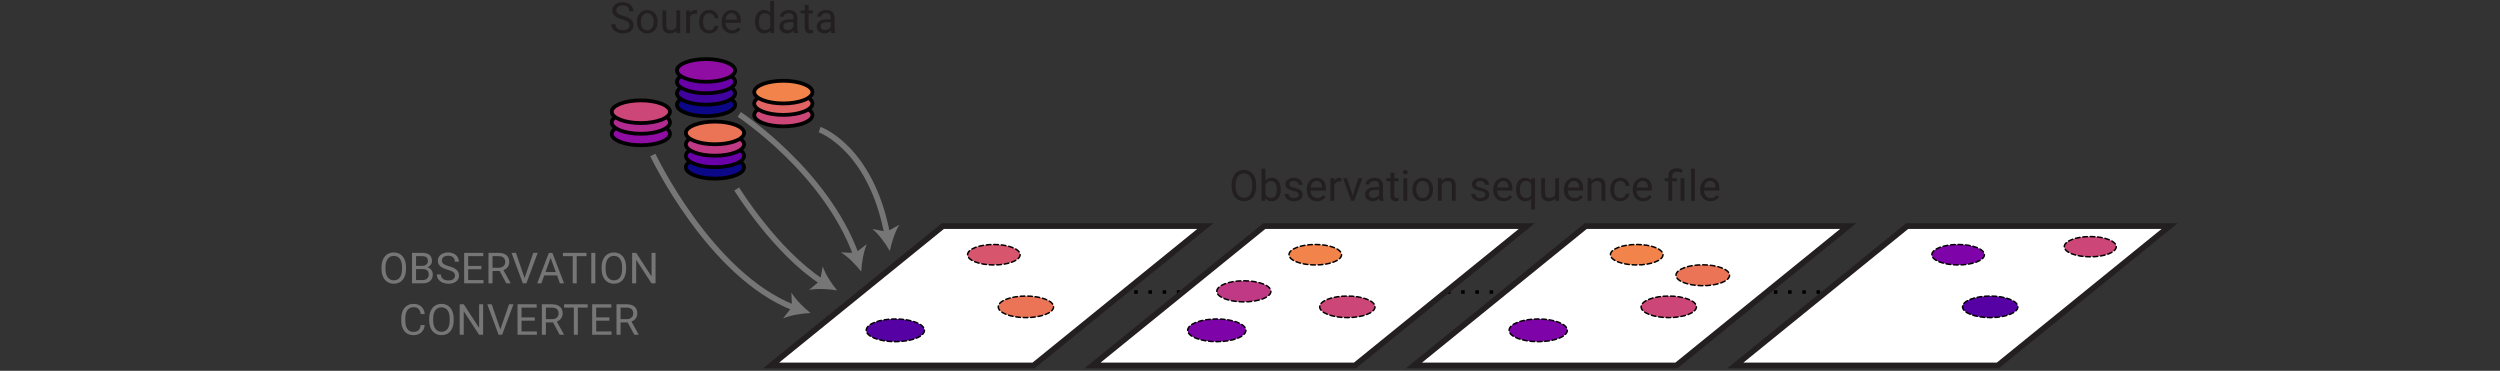 <?xml version="1.0" encoding="utf-8"?>
<!-- Generator: Adobe Illustrator 15.1.0, SVG Export Plug-In . SVG Version: 6.00 Build 0)  -->
<!DOCTYPE svg PUBLIC "-//W3C//DTD SVG 1.1//EN" "http://www.w3.org/Graphics/SVG/1.1/DTD/svg11.dtd">
<svg version="1.1" id="Layer_3" xmlns="http://www.w3.org/2000/svg" xmlns:xlink="http://www.w3.org/1999/xlink" x="0px" y="0px"
	 width="1400px" height="207.632px" viewBox="0 140.535 1400 207.632" enable-background="new 0 140.535 1400 207.632"
	 xml:space="preserve">
<rect x="0" y="140.535" width="1400" height="207.632" fill="#333333" stroke="none"/>
<g>
	<g>
		
			<line fill="none" stroke="#000000" stroke-width="2" stroke-miterlimit="10" x1="556.555" y1="304.075" x2="557.555" y2="304.075"/>
		
			<line fill="none" stroke="#000000" stroke-width="2" stroke-miterlimit="10" stroke-dasharray="1.99,5.97" x1="563.525" y1="304.075" x2="1054.087" y2="304.075"/>
		
			<line fill="none" stroke="#000000" stroke-width="2" stroke-miterlimit="10" x1="1057.072" y1="304.075" x2="1058.072" y2="304.075"/>
	</g>
</g>
<ellipse fill="#900DA4" stroke="#000000" stroke-width="2.117" stroke-miterlimit="10" cx="358.885" cy="215.512" rx="16.298" ry="6.35"/>
<ellipse fill="#B12A90" stroke="#000000" stroke-width="2.117" stroke-miterlimit="10" cx="358.885" cy="209.098" rx="16.298" ry="6.35"/>
<ellipse fill="#0C0787" stroke="#000000" stroke-width="2.117" stroke-miterlimit="10" cx="395.387" cy="199.213" rx="16.298" ry="6.35"/>
<ellipse fill="#41039D" stroke="#000000" stroke-width="2.117" stroke-miterlimit="10" cx="395.387" cy="192.799" rx="16.298" ry="6.35"/>
<ellipse fill="#6A00A8" stroke="#000000" stroke-width="2.117" stroke-miterlimit="10" cx="395.387" cy="186.385" rx="16.298" ry="6.35"/>
<ellipse fill="#900DA4" stroke="#000000" stroke-width="2.117" stroke-miterlimit="10" cx="395.387" cy="179.971" rx="16.298" ry="6.35"/>
<ellipse fill="#CC4778" stroke="#000000" stroke-width="2.117" stroke-miterlimit="10" cx="438.667" cy="204.943" rx="16.298" ry="6.35"/>
<ellipse fill="#E16462" stroke="#000000" stroke-width="2.117" stroke-miterlimit="10" cx="438.667" cy="198.529" rx="16.298" ry="6.35"/>
<ellipse fill="#F2844B" stroke="#000000" stroke-width="2.117" stroke-miterlimit="10" cx="438.667" cy="192.115" rx="16.298" ry="6.35"/>
<polygon fill="#FFFFFF" stroke="#231F20" stroke-width="3.207" stroke-miterlimit="10" points="578.79,345.182 431.802,345.182 
	528.013,267.143 675,267.143 "/>
<g>
	<ellipse fill="#5601A4" cx="501.394" cy="325.512" rx="16.298" ry="6.35"/>
	
		<ellipse fill="none" stroke="#000000" stroke-width="0.847" stroke-linecap="round" stroke-miterlimit="10" stroke-dasharray="2.486,1.657" cx="501.394" cy="325.512" rx="16.298" ry="6.35"/>
</g>
<g>
	<ellipse fill="#EB7456" cx="574.514" cy="312.361" rx="15.483" ry="6.033"/>
	
		<ellipse fill="none" stroke="#000000" stroke-width="0.847" stroke-linecap="round" stroke-miterlimit="10" stroke-dasharray="2.501,1.667" cx="574.514" cy="312.361" rx="15.483" ry="6.033"/>
</g>
<g>
	<ellipse fill="#D7556D" cx="556.555" cy="283.178" rx="14.709" ry="5.731"/>
	
		<ellipse fill="none" stroke="#000000" stroke-width="0.847" stroke-linecap="round" stroke-miterlimit="10" stroke-dasharray="2.524,1.683" cx="556.555" cy="283.178" rx="14.709" ry="5.731"/>
</g>
<g>
	<rect x="634.404" y="235" fill="none" width="383.246" height="63.293"/>
	<path fill="#231F20" d="M703.438,245.02c0,1.281-0.162,2.428-0.486,3.439s-0.783,1.873-1.377,2.584s-1.312,1.254-2.156,1.629
		s-1.785,0.562-2.824,0.562c-1.008,0-1.934-0.188-2.777-0.562s-1.57-0.918-2.18-1.629s-1.082-1.572-1.418-2.584
		s-0.504-2.158-0.504-3.439v-1.078c0-1.273,0.168-2.42,0.504-3.439s0.805-1.885,1.406-2.596s1.324-1.256,2.168-1.635
		s1.77-0.568,2.777-0.568c1.039,0,1.982,0.189,2.83,0.568s1.57,0.924,2.168,1.635s1.059,1.576,1.383,2.596s0.486,2.166,0.486,3.439
		V245.02z M701.199,243.918c0-1.016-0.104-1.914-0.311-2.695s-0.51-1.438-0.908-1.969s-0.885-0.934-1.459-1.207
		s-1.225-0.41-1.951-0.41c-0.695,0-1.328,0.137-1.898,0.41s-1.057,0.676-1.459,1.207s-0.713,1.188-0.932,1.969
		s-0.328,1.68-0.328,2.695v1.102c0,1.023,0.111,1.926,0.334,2.707s0.537,1.439,0.943,1.975s0.895,0.939,1.465,1.213
		s1.203,0.41,1.898,0.41c0.734,0,1.387-0.137,1.957-0.41s1.053-0.678,1.447-1.213s0.693-1.193,0.896-1.975s0.305-1.684,0.305-2.707
		V243.918z"/>
	<path fill="#231F20" d="M717.207,246.801c0,0.93-0.109,1.787-0.328,2.572s-0.539,1.465-0.961,2.039s-0.938,1.021-1.547,1.342
		s-1.305,0.48-2.086,0.48c-0.836,0-1.559-0.146-2.168-0.439s-1.125-0.713-1.547-1.26L708.465,253h-1.992v-18h2.168v6.715
		c0.422-0.523,0.93-0.926,1.523-1.207s1.293-0.422,2.098-0.422c0.797,0,1.502,0.156,2.115,0.469s1.129,0.752,1.547,1.318
		s0.736,1.246,0.955,2.039s0.328,1.674,0.328,2.643V246.801z M715.039,246.555c0-0.633-0.059-1.229-0.176-1.787
		s-0.307-1.049-0.568-1.471s-0.604-0.756-1.025-1.002s-0.938-0.369-1.547-0.369c-0.398,0-0.758,0.051-1.078,0.152
		s-0.607,0.242-0.861,0.422s-0.475,0.391-0.662,0.633s-0.348,0.504-0.48,0.785v5.484c0.141,0.281,0.307,0.543,0.498,0.785
		s0.414,0.453,0.668,0.633s0.541,0.32,0.861,0.422s0.68,0.152,1.078,0.152c0.586,0,1.086-0.121,1.5-0.363s0.754-0.57,1.02-0.984
		s0.461-0.9,0.586-1.459s0.188-1.154,0.188-1.787V246.555z"/>
	<path fill="#231F20" d="M727.32,249.637c0-0.234-0.035-0.455-0.105-0.662s-0.209-0.402-0.416-0.586s-0.502-0.354-0.885-0.51
		s-0.887-0.301-1.512-0.434c-0.703-0.148-1.336-0.324-1.898-0.527s-1.041-0.447-1.436-0.732s-0.697-0.623-0.908-1.014
		s-0.316-0.848-0.316-1.371c0-0.5,0.111-0.975,0.334-1.424s0.537-0.844,0.943-1.184s0.898-0.609,1.477-0.809
		s1.223-0.299,1.934-0.299c0.758,0,1.436,0.104,2.033,0.311s1.105,0.49,1.523,0.85s0.736,0.779,0.955,1.26s0.328,0.994,0.328,1.541
		h-2.18c0-0.258-0.059-0.518-0.176-0.779s-0.289-0.496-0.516-0.703s-0.504-0.375-0.832-0.504s-0.707-0.193-1.137-0.193
		c-0.453,0-0.838,0.053-1.154,0.158s-0.576,0.246-0.779,0.422s-0.352,0.375-0.445,0.598s-0.141,0.451-0.141,0.686
		s0.039,0.445,0.117,0.633s0.227,0.357,0.445,0.51s0.518,0.293,0.896,0.422s0.869,0.26,1.471,0.393
		c0.773,0.18,1.445,0.383,2.016,0.609s1.043,0.49,1.418,0.791s0.654,0.646,0.838,1.037s0.275,0.844,0.275,1.359
		c0,0.555-0.115,1.062-0.346,1.523s-0.561,0.855-0.99,1.184s-0.945,0.584-1.547,0.768s-1.27,0.275-2.004,0.275
		c-0.844,0-1.588-0.117-2.232-0.352s-1.186-0.545-1.623-0.932s-0.77-0.828-0.996-1.324s-0.34-1.006-0.34-1.529h2.168
		c0.023,0.445,0.131,0.818,0.322,1.119s0.432,0.545,0.721,0.732s0.605,0.32,0.949,0.398s0.688,0.117,1.031,0.117
		c0.445,0,0.836-0.047,1.172-0.141s0.619-0.223,0.85-0.387s0.404-0.357,0.521-0.58S727.32,249.895,727.32,249.637z"/>
	<path fill="#231F20" d="M737.574,253.234c-0.883,0-1.682-0.152-2.396-0.457s-1.326-0.729-1.834-1.271s-0.898-1.189-1.172-1.939
		s-0.41-1.57-0.41-2.461v-0.492c0-1.031,0.154-1.953,0.463-2.766s0.721-1.496,1.236-2.051s1.105-0.979,1.77-1.271
		s1.355-0.439,2.074-0.439c0.906,0,1.688,0.158,2.344,0.475s1.197,0.752,1.623,1.307s0.74,1.211,0.943,1.969
		s0.305,1.582,0.305,2.473v0.973h-8.59c0.016,0.586,0.111,1.133,0.287,1.641s0.426,0.949,0.75,1.324s0.715,0.672,1.172,0.891
		s0.975,0.328,1.553,0.328c0.766,0,1.414-0.156,1.945-0.469s0.996-0.727,1.395-1.242l1.324,1.031
		c-0.203,0.312-0.449,0.615-0.738,0.908s-0.627,0.555-1.014,0.785s-0.83,0.414-1.33,0.551S738.207,253.234,737.574,253.234z
		 M737.305,241.867c-0.438,0-0.84,0.08-1.207,0.24s-0.695,0.393-0.984,0.697s-0.529,0.684-0.721,1.137s-0.322,0.973-0.393,1.559
		h6.352v-0.164c-0.023-0.422-0.092-0.84-0.205-1.254s-0.289-0.785-0.527-1.113s-0.545-0.594-0.92-0.797
		S737.859,241.867,737.305,241.867z"/>
	<path fill="#231F20" d="M751.156,242.266c-0.188-0.031-0.361-0.053-0.521-0.064s-0.342-0.018-0.545-0.018
		c-0.75,0-1.361,0.164-1.834,0.492s-0.826,0.77-1.061,1.324v9h-2.168v-12.68h2.109l0.035,1.465c0.328-0.523,0.738-0.938,1.23-1.242
		s1.09-0.457,1.793-0.457c0.156,0,0.336,0.018,0.539,0.053s0.344,0.072,0.422,0.111V242.266z"/>
	<path fill="#231F20" d="M757.543,250.059l3.141-9.738h2.215L758.352,253h-1.652l-4.594-12.68h2.215L757.543,250.059z"/>
	<path fill="#231F20" d="M772.637,253c-0.078-0.156-0.141-0.354-0.188-0.592s-0.086-0.486-0.117-0.744
		c-0.203,0.211-0.432,0.412-0.686,0.604s-0.531,0.359-0.832,0.504s-0.627,0.258-0.979,0.34s-0.723,0.123-1.113,0.123
		c-0.648,0-1.236-0.098-1.764-0.293s-0.977-0.461-1.348-0.797s-0.658-0.732-0.861-1.189s-0.305-0.947-0.305-1.471
		c0-0.68,0.133-1.279,0.398-1.799s0.646-0.955,1.143-1.307s1.096-0.617,1.799-0.797s1.488-0.27,2.355-0.27h2.156v-0.996
		c0-0.758-0.227-1.361-0.68-1.811s-1.121-0.674-2.004-0.674c-0.406,0-0.777,0.055-1.113,0.164s-0.623,0.256-0.861,0.439
		s-0.424,0.396-0.557,0.639s-0.199,0.496-0.199,0.762h-2.18c0-0.453,0.119-0.902,0.357-1.348s0.576-0.846,1.014-1.201
		s0.967-0.645,1.588-0.867s1.314-0.334,2.08-0.334c0.688,0,1.322,0.088,1.904,0.264s1.08,0.441,1.494,0.797s0.738,0.799,0.973,1.33
		s0.352,1.152,0.352,1.863v5.895c0,0.43,0.037,0.881,0.111,1.354s0.186,0.881,0.334,1.225V253H772.637z M769.039,251.348
		c0.391,0,0.758-0.055,1.102-0.164s0.656-0.252,0.938-0.428s0.525-0.377,0.732-0.604s0.369-0.461,0.486-0.703v-2.602h-1.805
		c-1.242,0-2.199,0.193-2.871,0.58s-1.008,0.971-1.008,1.752c0,0.305,0.051,0.59,0.152,0.855s0.256,0.494,0.463,0.686
		s0.461,0.344,0.762,0.457S768.641,251.348,769.039,251.348z"/>
	<path fill="#231F20" d="M780.805,237.25v3.07h2.367v1.676h-2.367v7.863c0,0.328,0.039,0.592,0.117,0.791s0.182,0.354,0.311,0.463
		s0.277,0.182,0.445,0.217s0.342,0.053,0.521,0.053s0.369-0.018,0.568-0.053s0.354-0.064,0.463-0.088V253
		c-0.172,0.047-0.395,0.098-0.668,0.152s-0.605,0.082-0.996,0.082c-0.398,0-0.775-0.057-1.131-0.17s-0.666-0.303-0.932-0.568
		s-0.477-0.615-0.633-1.049s-0.234-0.967-0.234-1.6v-7.852h-2.309v-1.676h2.309v-3.07H780.805z"/>
	<path fill="#231F20" d="M785.715,236.957c0-0.352,0.107-0.648,0.322-0.891s0.533-0.363,0.955-0.363s0.742,0.121,0.961,0.363
		s0.328,0.539,0.328,0.891s-0.109,0.645-0.328,0.879s-0.539,0.352-0.961,0.352s-0.74-0.117-0.955-0.352
		S785.715,237.309,785.715,236.957z M788.059,253h-2.168v-12.68h2.168V253z"/>
	<path fill="#231F20" d="M790.953,246.543c0-0.922,0.135-1.775,0.404-2.561s0.652-1.467,1.148-2.045s1.1-1.031,1.811-1.359
		s1.508-0.492,2.391-0.492c0.898,0,1.705,0.164,2.42,0.492s1.322,0.781,1.822,1.359s0.883,1.26,1.148,2.045s0.398,1.639,0.398,2.561
		v0.258c0,0.922-0.133,1.775-0.398,2.561s-0.648,1.465-1.148,2.039s-1.105,1.023-1.816,1.348s-1.512,0.486-2.402,0.486
		s-1.691-0.162-2.402-0.486s-1.316-0.773-1.816-1.348s-0.885-1.254-1.154-2.039s-0.404-1.639-0.404-2.561V246.543z M793.133,246.801
		c0,0.633,0.074,1.23,0.223,1.793s0.373,1.057,0.674,1.482s0.676,0.764,1.125,1.014s0.975,0.375,1.576,0.375
		c0.594,0,1.117-0.125,1.57-0.375s0.828-0.588,1.125-1.014s0.521-0.92,0.674-1.482s0.229-1.16,0.229-1.793v-0.258
		c0-0.625-0.076-1.221-0.229-1.787s-0.379-1.062-0.68-1.488s-0.678-0.766-1.131-1.02s-0.98-0.381-1.582-0.381
		c-0.594,0-1.113,0.127-1.559,0.381s-0.818,0.594-1.119,1.02s-0.525,0.922-0.674,1.488s-0.223,1.162-0.223,1.787V246.801z"/>
	<path fill="#231F20" d="M807.266,240.32l0.07,1.594c0.453-0.57,1-1.018,1.641-1.342s1.359-0.486,2.156-0.486
		c0.617,0,1.176,0.084,1.676,0.252s0.926,0.438,1.277,0.809s0.623,0.848,0.814,1.43s0.287,1.287,0.287,2.115V253h-2.168v-8.332
		c0-0.492-0.055-0.912-0.164-1.26s-0.271-0.631-0.486-0.85s-0.48-0.379-0.797-0.48s-0.682-0.152-1.096-0.152
		c-0.703,0-1.32,0.188-1.852,0.562s-0.945,0.867-1.242,1.477V253h-2.168v-12.68H807.266z"/>
	<path fill="#231F20" d="M831.781,249.637c0-0.234-0.035-0.455-0.105-0.662s-0.209-0.402-0.416-0.586s-0.502-0.354-0.885-0.51
		s-0.887-0.301-1.512-0.434c-0.703-0.148-1.336-0.324-1.898-0.527s-1.041-0.447-1.436-0.732s-0.697-0.623-0.908-1.014
		s-0.316-0.848-0.316-1.371c0-0.5,0.111-0.975,0.334-1.424s0.537-0.844,0.943-1.184s0.898-0.609,1.477-0.809
		s1.223-0.299,1.934-0.299c0.758,0,1.436,0.104,2.033,0.311s1.105,0.49,1.523,0.85s0.736,0.779,0.955,1.26s0.328,0.994,0.328,1.541
		h-2.18c0-0.258-0.059-0.518-0.176-0.779s-0.289-0.496-0.516-0.703s-0.504-0.375-0.832-0.504s-0.707-0.193-1.137-0.193
		c-0.453,0-0.838,0.053-1.154,0.158s-0.576,0.246-0.779,0.422s-0.352,0.375-0.445,0.598s-0.141,0.451-0.141,0.686
		s0.039,0.445,0.117,0.633s0.227,0.357,0.445,0.51s0.518,0.293,0.896,0.422s0.869,0.26,1.471,0.393
		c0.773,0.18,1.445,0.383,2.016,0.609s1.043,0.49,1.418,0.791s0.654,0.646,0.838,1.037s0.275,0.844,0.275,1.359
		c0,0.555-0.115,1.062-0.346,1.523s-0.561,0.855-0.99,1.184s-0.945,0.584-1.547,0.768s-1.27,0.275-2.004,0.275
		c-0.844,0-1.588-0.117-2.232-0.352s-1.186-0.545-1.623-0.932s-0.77-0.828-0.996-1.324s-0.34-1.006-0.34-1.529h2.168
		c0.023,0.445,0.131,0.818,0.322,1.119s0.432,0.545,0.721,0.732s0.605,0.32,0.949,0.398s0.688,0.117,1.031,0.117
		c0.445,0,0.836-0.047,1.172-0.141s0.619-0.223,0.85-0.387s0.404-0.357,0.521-0.58S831.781,249.895,831.781,249.637z"/>
	<path fill="#231F20" d="M842.035,253.234c-0.883,0-1.682-0.152-2.396-0.457s-1.326-0.729-1.834-1.271s-0.898-1.189-1.172-1.939
		s-0.41-1.57-0.41-2.461v-0.492c0-1.031,0.154-1.953,0.463-2.766s0.721-1.496,1.236-2.051s1.105-0.979,1.77-1.271
		s1.355-0.439,2.074-0.439c0.906,0,1.688,0.158,2.344,0.475s1.197,0.752,1.623,1.307s0.74,1.211,0.943,1.969
		s0.305,1.582,0.305,2.473v0.973h-8.59c0.016,0.586,0.111,1.133,0.287,1.641s0.426,0.949,0.75,1.324s0.715,0.672,1.172,0.891
		s0.975,0.328,1.553,0.328c0.766,0,1.414-0.156,1.945-0.469s0.996-0.727,1.395-1.242l1.324,1.031
		c-0.203,0.312-0.449,0.615-0.738,0.908s-0.627,0.555-1.014,0.785s-0.83,0.414-1.33,0.551S842.668,253.234,842.035,253.234z
		 M841.766,241.867c-0.438,0-0.84,0.08-1.207,0.24s-0.695,0.393-0.984,0.697s-0.529,0.684-0.721,1.137s-0.322,0.973-0.393,1.559
		h6.352v-0.164c-0.023-0.422-0.092-0.84-0.205-1.254s-0.289-0.785-0.527-1.113s-0.545-0.594-0.92-0.797
		S842.32,241.867,841.766,241.867z"/>
	<path fill="#231F20" d="M848.961,246.555c0-0.969,0.113-1.85,0.34-2.643s0.557-1.473,0.99-2.039s0.963-1.006,1.588-1.318
		s1.336-0.469,2.133-0.469c0.773,0,1.453,0.129,2.039,0.387s1.09,0.633,1.512,1.125l0.094-1.277h1.992v17.555h-2.168v-6.047
		c-0.422,0.453-0.922,0.801-1.5,1.043s-1.242,0.363-1.992,0.363c-0.789,0-1.494-0.16-2.115-0.48s-1.146-0.768-1.576-1.342
		s-0.76-1.254-0.99-2.039s-0.346-1.643-0.346-2.572V246.555z M851.129,246.801c0,0.633,0.066,1.232,0.199,1.799
		s0.34,1.061,0.621,1.482s0.635,0.758,1.061,1.008s0.932,0.375,1.518,0.375c0.719,0,1.316-0.16,1.793-0.48s0.863-0.73,1.16-1.23
		v-6.211c-0.148-0.242-0.318-0.465-0.51-0.668s-0.408-0.379-0.65-0.527s-0.51-0.266-0.803-0.352s-0.615-0.129-0.967-0.129
		c-0.594,0-1.105,0.127-1.535,0.381s-0.785,0.594-1.066,1.02s-0.488,0.922-0.621,1.488s-0.199,1.166-0.199,1.799V246.801z"/>
	<path fill="#231F20" d="M870.957,251.746c-0.398,0.469-0.902,0.834-1.512,1.096s-1.344,0.393-2.203,0.393
		c-0.625,0-1.191-0.088-1.699-0.264s-0.945-0.453-1.312-0.832s-0.65-0.867-0.85-1.465s-0.299-1.318-0.299-2.162v-8.191h2.168v8.215
		c0,0.57,0.066,1.041,0.199,1.412s0.309,0.664,0.527,0.879s0.469,0.363,0.75,0.445s0.57,0.123,0.867,0.123
		c0.883,0,1.592-0.168,2.127-0.504s0.928-0.785,1.178-1.348v-9.223h2.168V253h-2.062L870.957,251.746z"/>
	<path fill="#231F20" d="M881.621,253.234c-0.883,0-1.682-0.152-2.396-0.457s-1.326-0.729-1.834-1.271s-0.898-1.189-1.172-1.939
		s-0.41-1.57-0.41-2.461v-0.492c0-1.031,0.154-1.953,0.463-2.766s0.721-1.496,1.236-2.051s1.105-0.979,1.77-1.271
		s1.355-0.439,2.074-0.439c0.906,0,1.688,0.158,2.344,0.475s1.197,0.752,1.623,1.307s0.74,1.211,0.943,1.969
		s0.305,1.582,0.305,2.473v0.973h-8.59c0.016,0.586,0.111,1.133,0.287,1.641s0.426,0.949,0.75,1.324s0.715,0.672,1.172,0.891
		s0.975,0.328,1.553,0.328c0.766,0,1.414-0.156,1.945-0.469s0.996-0.727,1.395-1.242l1.324,1.031
		c-0.203,0.312-0.449,0.615-0.738,0.908s-0.627,0.555-1.014,0.785s-0.83,0.414-1.33,0.551S882.254,253.234,881.621,253.234z
		 M881.352,241.867c-0.438,0-0.84,0.08-1.207,0.24s-0.695,0.393-0.984,0.697s-0.529,0.684-0.721,1.137s-0.322,0.973-0.393,1.559
		h6.352v-0.164c-0.023-0.422-0.092-0.84-0.205-1.254s-0.289-0.785-0.527-1.113s-0.545-0.594-0.92-0.797
		S881.906,241.867,881.352,241.867z"/>
	<path fill="#231F20" d="M891.125,240.32l0.07,1.594c0.453-0.57,1-1.018,1.641-1.342s1.359-0.486,2.156-0.486
		c0.617,0,1.176,0.084,1.676,0.252s0.926,0.438,1.277,0.809s0.623,0.848,0.814,1.43s0.287,1.287,0.287,2.115V253h-2.168v-8.332
		c0-0.492-0.055-0.912-0.164-1.26s-0.271-0.631-0.486-0.85s-0.48-0.379-0.797-0.48s-0.682-0.152-1.096-0.152
		c-0.703,0-1.32,0.188-1.852,0.562s-0.945,0.867-1.242,1.477V253h-2.168v-12.68H891.125z"/>
	<path fill="#231F20" d="M907.402,251.465c0.383,0,0.75-0.062,1.102-0.188s0.662-0.297,0.932-0.516s0.488-0.479,0.656-0.779
		s0.268-0.627,0.299-0.979h2.051c-0.031,0.562-0.186,1.1-0.463,1.611s-0.643,0.961-1.096,1.348s-0.979,0.695-1.576,0.926
		s-1.232,0.346-1.904,0.346c-0.953,0-1.783-0.17-2.49-0.51s-1.295-0.799-1.764-1.377s-0.818-1.25-1.049-2.016
		s-0.346-1.574-0.346-2.426v-0.492c0-0.852,0.115-1.66,0.346-2.426s0.58-1.438,1.049-2.016s1.055-1.037,1.758-1.377
		s1.531-0.51,2.484-0.51c0.742,0,1.416,0.117,2.021,0.352s1.129,0.557,1.57,0.967s0.787,0.896,1.037,1.459s0.391,1.168,0.422,1.816
		h-2.051c-0.031-0.391-0.123-0.756-0.275-1.096s-0.357-0.637-0.615-0.891s-0.564-0.455-0.92-0.604s-0.752-0.223-1.189-0.223
		c-0.672,0-1.229,0.133-1.67,0.398s-0.797,0.615-1.066,1.049s-0.459,0.922-0.568,1.465s-0.164,1.088-0.164,1.635v0.492
		c0,0.562,0.055,1.115,0.164,1.658s0.297,1.029,0.562,1.459s0.621,0.777,1.066,1.043S906.723,251.465,907.402,251.465z"/>
	<path fill="#231F20" d="M920.141,253.234c-0.883,0-1.682-0.152-2.396-0.457s-1.326-0.729-1.834-1.271s-0.898-1.189-1.172-1.939
		s-0.41-1.57-0.41-2.461v-0.492c0-1.031,0.154-1.953,0.463-2.766s0.721-1.496,1.236-2.051s1.105-0.979,1.77-1.271
		s1.355-0.439,2.074-0.439c0.906,0,1.688,0.158,2.344,0.475s1.197,0.752,1.623,1.307s0.74,1.211,0.943,1.969
		s0.305,1.582,0.305,2.473v0.973h-8.59c0.016,0.586,0.111,1.133,0.287,1.641s0.426,0.949,0.75,1.324s0.715,0.672,1.172,0.891
		s0.975,0.328,1.553,0.328c0.766,0,1.414-0.156,1.945-0.469s0.996-0.727,1.395-1.242l1.324,1.031
		c-0.203,0.312-0.449,0.615-0.738,0.908s-0.627,0.555-1.014,0.785s-0.83,0.414-1.33,0.551S920.773,253.234,920.141,253.234z
		 M919.871,241.867c-0.438,0-0.84,0.08-1.207,0.24s-0.695,0.393-0.984,0.697s-0.529,0.684-0.721,1.137s-0.322,0.973-0.393,1.559
		h6.352v-0.164c-0.023-0.422-0.092-0.84-0.205-1.254s-0.289-0.785-0.527-1.113s-0.545-0.594-0.92-0.797
		S920.426,241.867,919.871,241.867z"/>
	<path fill="#231F20" d="M934.262,253v-11.004h-2.004v-1.676h2.004v-1.102c0-0.719,0.107-1.355,0.322-1.91s0.521-1.021,0.92-1.4
		s0.885-0.666,1.459-0.861s1.221-0.293,1.939-0.293c0.57,0,1.123,0.068,1.658,0.205s1.088,0.307,1.658,0.51l-0.363,1.828
		c-0.352-0.141-0.764-0.273-1.236-0.398s-0.99-0.188-1.553-0.188c-0.93,0-1.6,0.209-2.01,0.627s-0.615,1.045-0.615,1.881v1.102h2.59
		v1.676h-2.59V253H934.262z M943.297,253h-2.18v-12.68h2.18V253z"/>
	<path fill="#231F20" d="M949.18,253h-2.168v-18h2.168V253z"/>
	<path fill="#231F20" d="M957.91,253.234c-0.883,0-1.682-0.152-2.396-0.457s-1.326-0.729-1.834-1.271s-0.898-1.189-1.172-1.939
		s-0.41-1.57-0.41-2.461v-0.492c0-1.031,0.154-1.953,0.463-2.766s0.721-1.496,1.236-2.051s1.105-0.979,1.77-1.271
		s1.355-0.439,2.074-0.439c0.906,0,1.688,0.158,2.344,0.475s1.197,0.752,1.623,1.307s0.74,1.211,0.943,1.969
		s0.305,1.582,0.305,2.473v0.973h-8.59c0.016,0.586,0.111,1.133,0.287,1.641s0.426,0.949,0.75,1.324s0.715,0.672,1.172,0.891
		s0.975,0.328,1.553,0.328c0.766,0,1.414-0.156,1.945-0.469s0.996-0.727,1.395-1.242l1.324,1.031
		c-0.203,0.312-0.449,0.615-0.738,0.908s-0.627,0.555-1.014,0.785s-0.83,0.414-1.33,0.551S958.543,253.234,957.91,253.234z
		 M957.641,241.867c-0.438,0-0.84,0.08-1.207,0.24s-0.695,0.393-0.984,0.697s-0.529,0.684-0.721,1.137s-0.322,0.973-0.393,1.559
		h6.352v-0.164c-0.023-0.422-0.092-0.84-0.205-1.254s-0.289-0.785-0.527-1.113s-0.545-0.594-0.92-0.797
		S958.195,241.867,957.641,241.867z"/>
</g>
<g>
	<rect x="319.662" y="141.035" fill="none" width="171.246" height="43.293"/>
	<path fill="#231F20" d="M352.48,154.723c0-0.398-0.061-0.75-0.182-1.055s-0.336-0.584-0.645-0.838s-0.725-0.492-1.248-0.715
		s-1.188-0.451-1.992-0.686c-0.844-0.242-1.607-0.518-2.291-0.826s-1.266-0.664-1.746-1.066s-0.85-0.861-1.107-1.377
		s-0.387-1.105-0.387-1.77s0.139-1.279,0.416-1.846s0.67-1.059,1.178-1.477s1.117-0.744,1.828-0.979s1.504-0.352,2.379-0.352
		c0.961,0,1.816,0.145,2.566,0.434s1.381,0.672,1.893,1.148s0.9,1.027,1.166,1.652s0.398,1.27,0.398,1.934h-2.262
		c0-0.477-0.076-0.918-0.229-1.324s-0.385-0.758-0.697-1.055s-0.703-0.527-1.172-0.691s-1.023-0.246-1.664-0.246
		c-0.602,0-1.125,0.07-1.57,0.211s-0.812,0.334-1.102,0.58s-0.504,0.537-0.645,0.873s-0.211,0.703-0.211,1.102
		c0,0.359,0.076,0.688,0.229,0.984s0.389,0.57,0.709,0.82s0.732,0.48,1.236,0.691s1.107,0.414,1.811,0.609
		c0.969,0.273,1.805,0.576,2.508,0.908s1.283,0.709,1.74,1.131s0.797,0.895,1.02,1.418s0.334,1.117,0.334,1.781
		c0,0.695-0.141,1.324-0.422,1.887s-0.682,1.043-1.201,1.441s-1.145,0.705-1.875,0.92s-1.545,0.322-2.443,0.322
		c-0.523,0-1.047-0.049-1.57-0.146s-1.025-0.244-1.506-0.439s-0.926-0.438-1.336-0.727s-0.768-0.625-1.072-1.008
		s-0.543-0.812-0.715-1.289s-0.258-1-0.258-1.57h2.262c0,0.586,0.115,1.088,0.346,1.506s0.539,0.764,0.926,1.037
		s0.832,0.475,1.336,0.604s1.033,0.193,1.588,0.193c1.188,0,2.098-0.242,2.73-0.727S352.48,155.559,352.48,154.723z"/>
	<path fill="#231F20" d="M356.711,152.579c0-0.922,0.135-1.775,0.404-2.561s0.652-1.467,1.148-2.045s1.1-1.031,1.811-1.359
		s1.508-0.492,2.391-0.492c0.898,0,1.705,0.164,2.42,0.492s1.322,0.781,1.822,1.359s0.883,1.26,1.148,2.045s0.398,1.639,0.398,2.561
		v0.258c0,0.922-0.133,1.775-0.398,2.561s-0.648,1.465-1.148,2.039s-1.105,1.023-1.816,1.348s-1.512,0.486-2.402,0.486
		s-1.691-0.162-2.402-0.486s-1.316-0.773-1.816-1.348s-0.885-1.254-1.154-2.039s-0.404-1.639-0.404-2.561V152.579z M358.891,152.836
		c0,0.633,0.074,1.23,0.223,1.793s0.373,1.057,0.674,1.482s0.676,0.764,1.125,1.014s0.975,0.375,1.576,0.375
		c0.594,0,1.117-0.125,1.57-0.375s0.828-0.588,1.125-1.014s0.521-0.92,0.674-1.482s0.229-1.16,0.229-1.793v-0.258
		c0-0.625-0.076-1.221-0.229-1.787s-0.379-1.062-0.68-1.488s-0.678-0.766-1.131-1.02s-0.98-0.381-1.582-0.381
		c-0.594,0-1.113,0.127-1.559,0.381s-0.818,0.594-1.119,1.02s-0.525,0.922-0.674,1.488s-0.223,1.162-0.223,1.787V152.836z"/>
	<path fill="#231F20" d="M378.801,157.782c-0.398,0.469-0.902,0.834-1.512,1.096s-1.344,0.393-2.203,0.393
		c-0.625,0-1.191-0.088-1.699-0.264s-0.945-0.453-1.312-0.832s-0.65-0.867-0.85-1.465s-0.299-1.318-0.299-2.162v-8.191h2.168v8.215
		c0,0.57,0.066,1.041,0.199,1.412s0.309,0.664,0.527,0.879s0.469,0.363,0.75,0.445s0.57,0.123,0.867,0.123
		c0.883,0,1.592-0.168,2.127-0.504s0.928-0.785,1.178-1.348v-9.223h2.168v12.68h-2.062L378.801,157.782z"/>
	<path fill="#231F20" d="M390.332,148.301c-0.188-0.031-0.361-0.053-0.521-0.064s-0.342-0.018-0.545-0.018
		c-0.75,0-1.361,0.164-1.834,0.492s-0.826,0.77-1.061,1.324v9h-2.168v-12.68h2.109l0.035,1.465c0.328-0.523,0.738-0.938,1.23-1.242
		s1.09-0.457,1.793-0.457c0.156,0,0.336,0.018,0.539,0.053s0.344,0.072,0.422,0.111V148.301z"/>
	<path fill="#231F20" d="M397.188,157.5c0.383,0,0.75-0.062,1.102-0.188s0.662-0.297,0.932-0.516s0.488-0.479,0.656-0.779
		s0.268-0.627,0.299-0.979h2.051c-0.031,0.562-0.186,1.1-0.463,1.611s-0.643,0.961-1.096,1.348s-0.979,0.695-1.576,0.926
		s-1.232,0.346-1.904,0.346c-0.953,0-1.783-0.17-2.49-0.51s-1.295-0.799-1.764-1.377s-0.818-1.25-1.049-2.016
		s-0.346-1.574-0.346-2.426v-0.492c0-0.852,0.115-1.66,0.346-2.426s0.58-1.438,1.049-2.016s1.055-1.037,1.758-1.377
		s1.531-0.51,2.484-0.51c0.742,0,1.416,0.117,2.021,0.352s1.129,0.557,1.57,0.967s0.787,0.896,1.037,1.459s0.391,1.168,0.422,1.816
		h-2.051c-0.031-0.391-0.123-0.756-0.275-1.096s-0.357-0.637-0.615-0.891s-0.564-0.455-0.92-0.604s-0.752-0.223-1.189-0.223
		c-0.672,0-1.229,0.133-1.67,0.398s-0.797,0.615-1.066,1.049s-0.459,0.922-0.568,1.465s-0.164,1.088-0.164,1.635v0.492
		c0,0.562,0.055,1.115,0.164,1.658s0.297,1.029,0.562,1.459s0.621,0.777,1.066,1.043S396.508,157.5,397.188,157.5z"/>
	<path fill="#231F20" d="M409.926,159.27c-0.883,0-1.682-0.152-2.396-0.457s-1.326-0.729-1.834-1.271s-0.898-1.189-1.172-1.939
		s-0.41-1.57-0.41-2.461v-0.492c0-1.031,0.154-1.953,0.463-2.766s0.721-1.496,1.236-2.051s1.105-0.979,1.77-1.271
		s1.355-0.439,2.074-0.439c0.906,0,1.688,0.158,2.344,0.475s1.197,0.752,1.623,1.307s0.74,1.211,0.943,1.969
		s0.305,1.582,0.305,2.473v0.973h-8.59c0.016,0.586,0.111,1.133,0.287,1.641s0.426,0.949,0.75,1.324s0.715,0.672,1.172,0.891
		s0.975,0.328,1.553,0.328c0.766,0,1.414-0.156,1.945-0.469s0.996-0.727,1.395-1.242l1.324,1.031
		c-0.203,0.312-0.449,0.615-0.738,0.908s-0.627,0.555-1.014,0.785s-0.83,0.414-1.33,0.551S410.559,159.27,409.926,159.27z
		 M409.656,147.903c-0.438,0-0.84,0.08-1.207,0.24s-0.695,0.393-0.984,0.697s-0.529,0.684-0.721,1.137s-0.322,0.973-0.393,1.559
		h6.352v-0.164c-0.023-0.422-0.092-0.84-0.205-1.254s-0.289-0.785-0.527-1.113s-0.545-0.594-0.92-0.797
		S410.211,147.903,409.656,147.903z"/>
	<path fill="#231F20" d="M422.793,152.59c0-0.969,0.119-1.85,0.357-2.643s0.576-1.473,1.014-2.039s0.963-1.006,1.576-1.318
		s1.299-0.469,2.057-0.469c0.773,0,1.449,0.131,2.027,0.393s1.078,0.639,1.5,1.131v-6.609h2.168v18H431.5l-0.105-1.359
		c-0.422,0.516-0.93,0.91-1.523,1.184s-1.293,0.41-2.098,0.41c-0.742,0-1.42-0.16-2.033-0.48s-1.139-0.768-1.576-1.342
		s-0.775-1.254-1.014-2.039s-0.357-1.643-0.357-2.572V152.59z M424.961,152.836c0,0.633,0.064,1.229,0.193,1.787
		s0.33,1.045,0.604,1.459s0.621,0.742,1.043,0.984s0.926,0.363,1.512,0.363c0.383,0,0.727-0.045,1.031-0.135s0.58-0.217,0.826-0.381
		s0.465-0.359,0.656-0.586s0.357-0.477,0.498-0.75v-5.824c-0.141-0.258-0.305-0.496-0.492-0.715s-0.404-0.408-0.65-0.568
		s-0.521-0.285-0.826-0.375s-0.645-0.135-1.02-0.135c-0.594,0-1.104,0.123-1.529,0.369s-0.775,0.58-1.049,1.002
		s-0.475,0.912-0.604,1.471s-0.193,1.154-0.193,1.787V152.836z"/>
	<path fill="#231F20" d="M444.684,159.036c-0.078-0.156-0.141-0.354-0.188-0.592s-0.086-0.486-0.117-0.744
		c-0.203,0.211-0.432,0.412-0.686,0.604s-0.531,0.359-0.832,0.504s-0.627,0.258-0.979,0.34s-0.723,0.123-1.113,0.123
		c-0.648,0-1.236-0.098-1.764-0.293s-0.977-0.461-1.348-0.797s-0.658-0.732-0.861-1.189s-0.305-0.947-0.305-1.471
		c0-0.68,0.133-1.279,0.398-1.799s0.646-0.955,1.143-1.307s1.096-0.617,1.799-0.797s1.488-0.27,2.355-0.27h2.156v-0.996
		c0-0.758-0.227-1.361-0.68-1.811s-1.121-0.674-2.004-0.674c-0.406,0-0.777,0.055-1.113,0.164s-0.623,0.256-0.861,0.439
		s-0.424,0.396-0.557,0.639s-0.199,0.496-0.199,0.762h-2.18c0-0.453,0.119-0.902,0.357-1.348s0.576-0.846,1.014-1.201
		s0.967-0.645,1.588-0.867s1.314-0.334,2.08-0.334c0.688,0,1.322,0.088,1.904,0.264s1.08,0.441,1.494,0.797s0.738,0.799,0.973,1.33
		s0.352,1.152,0.352,1.863v5.895c0,0.43,0.037,0.881,0.111,1.354s0.186,0.881,0.334,1.225v0.188H444.684z M441.086,157.383
		c0.391,0,0.758-0.055,1.102-0.164s0.656-0.252,0.938-0.428s0.525-0.377,0.732-0.604s0.369-0.461,0.486-0.703v-2.602h-1.805
		c-1.242,0-2.199,0.193-2.871,0.58s-1.008,0.971-1.008,1.752c0,0.305,0.051,0.59,0.152,0.855s0.256,0.494,0.463,0.686
		s0.461,0.344,0.762,0.457S440.688,157.383,441.086,157.383z"/>
	<path fill="#231F20" d="M452.852,143.286v3.07h2.367v1.676h-2.367v7.863c0,0.328,0.039,0.592,0.117,0.791s0.182,0.354,0.311,0.463
		s0.277,0.182,0.445,0.217s0.342,0.053,0.521,0.053s0.369-0.018,0.568-0.053s0.354-0.064,0.463-0.088v1.758
		c-0.172,0.047-0.395,0.098-0.668,0.152s-0.605,0.082-0.996,0.082c-0.398,0-0.775-0.057-1.131-0.17s-0.666-0.303-0.932-0.568
		s-0.477-0.615-0.633-1.049s-0.234-0.967-0.234-1.6v-7.852h-2.309v-1.676h2.309v-3.07H452.852z"/>
	<path fill="#231F20" d="M465.578,159.036c-0.078-0.156-0.141-0.354-0.188-0.592s-0.086-0.486-0.117-0.744
		c-0.203,0.211-0.432,0.412-0.686,0.604s-0.531,0.359-0.832,0.504s-0.627,0.258-0.979,0.34s-0.723,0.123-1.113,0.123
		c-0.648,0-1.236-0.098-1.764-0.293s-0.977-0.461-1.348-0.797s-0.658-0.732-0.861-1.189s-0.305-0.947-0.305-1.471
		c0-0.68,0.133-1.279,0.398-1.799s0.646-0.955,1.143-1.307s1.096-0.617,1.799-0.797s1.488-0.27,2.355-0.27h2.156v-0.996
		c0-0.758-0.227-1.361-0.68-1.811s-1.121-0.674-2.004-0.674c-0.406,0-0.777,0.055-1.113,0.164s-0.623,0.256-0.861,0.439
		s-0.424,0.396-0.557,0.639s-0.199,0.496-0.199,0.762h-2.18c0-0.453,0.119-0.902,0.357-1.348s0.576-0.846,1.014-1.201
		s0.967-0.645,1.588-0.867s1.314-0.334,2.08-0.334c0.688,0,1.322,0.088,1.904,0.264s1.08,0.441,1.494,0.797s0.738,0.799,0.973,1.33
		s0.352,1.152,0.352,1.863v5.895c0,0.43,0.037,0.881,0.111,1.354s0.186,0.881,0.334,1.225v0.188H465.578z M461.98,157.383
		c0.391,0,0.758-0.055,1.102-0.164s0.656-0.252,0.938-0.428s0.525-0.377,0.732-0.604s0.369-0.461,0.486-0.703v-2.602h-1.805
		c-1.242,0-2.199,0.193-2.871,0.58s-1.008,0.971-1.008,1.752c0,0.305,0.051,0.59,0.152,0.855s0.256,0.494,0.463,0.686
		s0.461,0.344,0.762,0.457S461.582,157.383,461.98,157.383z"/>
</g>
<g>
	<rect x="107.717" y="281.196" fill="none" width="365.951" height="53.985"/>
	<path fill="#767676" d="M227.365,291.216c0,1.281-0.162,2.428-0.486,3.439s-0.783,1.873-1.377,2.584s-1.312,1.254-2.156,1.629
		s-1.785,0.562-2.824,0.562c-1.008,0-1.934-0.188-2.777-0.562s-1.57-0.918-2.18-1.629s-1.082-1.572-1.418-2.584
		s-0.504-2.158-0.504-3.439v-1.078c0-1.273,0.168-2.42,0.504-3.439s0.805-1.885,1.406-2.596s1.324-1.256,2.168-1.635
		s1.77-0.568,2.777-0.568c1.039,0,1.982,0.189,2.83,0.568s1.57,0.924,2.168,1.635s1.059,1.576,1.383,2.596s0.486,2.166,0.486,3.439
		V291.216z M225.126,290.114c0-1.016-0.104-1.914-0.311-2.695s-0.51-1.438-0.908-1.969s-0.885-0.934-1.459-1.207
		s-1.225-0.41-1.951-0.41c-0.695,0-1.328,0.137-1.898,0.41s-1.057,0.676-1.459,1.207s-0.713,1.188-0.932,1.969
		s-0.328,1.68-0.328,2.695v1.102c0,1.023,0.111,1.926,0.334,2.707s0.537,1.439,0.943,1.975s0.895,0.939,1.465,1.213
		s1.203,0.41,1.898,0.41c0.734,0,1.387-0.137,1.957-0.41s1.053-0.678,1.447-1.213s0.693-1.193,0.896-1.975s0.305-1.684,0.305-2.707
		V290.114z"/>
	<path fill="#767676" d="M230.74,299.196v-17.062h5.578c0.875,0,1.656,0.088,2.344,0.264s1.271,0.449,1.752,0.82
		s0.848,0.842,1.102,1.412s0.381,1.254,0.381,2.051s-0.227,1.502-0.68,2.115s-1.07,1.088-1.852,1.424
		c0.477,0.133,0.9,0.328,1.271,0.586s0.684,0.562,0.938,0.914s0.447,0.746,0.58,1.184s0.199,0.895,0.199,1.371
		c0,0.797-0.135,1.502-0.404,2.115s-0.65,1.129-1.143,1.547s-1.086,0.732-1.781,0.943s-1.469,0.316-2.32,0.316H230.74z
		 M232.99,289.411h3.398c0.484,0,0.926-0.062,1.324-0.188s0.74-0.305,1.025-0.539s0.506-0.521,0.662-0.861s0.234-0.725,0.234-1.154
		c0-0.938-0.273-1.619-0.82-2.045s-1.379-0.639-2.496-0.639h-3.328V289.411z M232.99,291.216v6.141h3.715
		c0.539,0,1.018-0.072,1.436-0.217s0.771-0.348,1.061-0.609s0.51-0.582,0.662-0.961s0.229-0.803,0.229-1.271
		s-0.062-0.895-0.188-1.277s-0.322-0.707-0.592-0.973s-0.611-0.471-1.025-0.615s-0.906-0.217-1.477-0.217H232.99z"/>
	<path fill="#767676" d="M254.775,294.884c0-0.398-0.061-0.75-0.182-1.055s-0.336-0.584-0.645-0.838s-0.725-0.492-1.248-0.715
		s-1.188-0.451-1.992-0.686c-0.844-0.242-1.607-0.518-2.291-0.826s-1.266-0.664-1.746-1.066s-0.85-0.861-1.107-1.377
		s-0.387-1.105-0.387-1.77s0.139-1.279,0.416-1.846s0.67-1.059,1.178-1.477s1.117-0.744,1.828-0.979s1.504-0.352,2.379-0.352
		c0.961,0,1.816,0.145,2.566,0.434s1.381,0.672,1.893,1.148s0.9,1.027,1.166,1.652s0.398,1.27,0.398,1.934h-2.262
		c0-0.477-0.076-0.918-0.229-1.324s-0.385-0.758-0.697-1.055s-0.703-0.527-1.172-0.691s-1.023-0.246-1.664-0.246
		c-0.602,0-1.125,0.07-1.57,0.211s-0.812,0.334-1.102,0.58s-0.504,0.537-0.645,0.873s-0.211,0.703-0.211,1.102
		c0,0.359,0.076,0.688,0.229,0.984s0.389,0.57,0.709,0.82s0.732,0.48,1.236,0.691s1.107,0.414,1.811,0.609
		c0.969,0.273,1.805,0.576,2.508,0.908s1.283,0.709,1.74,1.131s0.797,0.895,1.02,1.418s0.334,1.117,0.334,1.781
		c0,0.695-0.141,1.324-0.422,1.887s-0.682,1.043-1.201,1.441s-1.145,0.705-1.875,0.92s-1.545,0.322-2.443,0.322
		c-0.523,0-1.047-0.049-1.57-0.146s-1.025-0.244-1.506-0.439s-0.926-0.438-1.336-0.727s-0.768-0.625-1.072-1.008
		s-0.543-0.812-0.715-1.289s-0.258-1-0.258-1.57h2.262c0,0.586,0.115,1.088,0.346,1.506s0.539,0.764,0.926,1.037
		s0.832,0.475,1.336,0.604s1.033,0.193,1.588,0.193c1.188,0,2.098-0.242,2.73-0.727S254.775,295.72,254.775,294.884z"/>
	<path fill="#767676" d="M269.564,291.31h-7.395v6.047h8.59v1.84h-10.84v-17.062h10.723v1.852h-8.473v5.484h7.395V291.31z"/>
	<path fill="#767676" d="M279.818,292.294h-4.008v6.902h-2.262v-17.062h5.648c1.922,0,3.4,0.438,4.436,1.312s1.553,2.148,1.553,3.82
		c0,1.062-0.287,1.988-0.861,2.777s-1.373,1.379-2.396,1.77l4.008,7.242v0.141h-2.414L279.818,292.294z M275.81,290.454h3.457
		c0.609,0,1.143-0.084,1.6-0.252s0.838-0.395,1.143-0.68s0.533-0.621,0.686-1.008s0.229-0.803,0.229-1.248
		c0-0.492-0.072-0.939-0.217-1.342s-0.369-0.748-0.674-1.037s-0.691-0.512-1.16-0.668s-1.027-0.234-1.676-0.234h-3.387V290.454z"/>
	<path fill="#767676" d="M293.763,296.208l4.875-14.074h2.461l-6.328,17.062h-1.992l-6.316-17.062h2.449L293.763,296.208z"/>
	<path fill="#767676" d="M311.927,294.743h-7.148l-1.605,4.453h-2.32l6.516-17.062h1.969l6.527,17.062h-2.309L311.927,294.743z
		 M305.458,292.892h5.801l-2.906-7.98L305.458,292.892z"/>
	<path fill="#767676" d="M328.439,283.985h-5.484v15.211h-2.238v-15.211h-5.473v-1.852h13.195V283.985z"/>
	<path fill="#767676" d="M333.384,299.196h-2.25v-17.062h2.25V299.196z"/>
	<path fill="#767676" d="M350.623,291.216c0,1.281-0.162,2.428-0.486,3.439s-0.783,1.873-1.377,2.584s-1.312,1.254-2.156,1.629
		s-1.785,0.562-2.824,0.562c-1.008,0-1.934-0.188-2.777-0.562s-1.57-0.918-2.18-1.629s-1.082-1.572-1.418-2.584
		s-0.504-2.158-0.504-3.439v-1.078c0-1.273,0.168-2.42,0.504-3.439s0.805-1.885,1.406-2.596s1.324-1.256,2.168-1.635
		s1.77-0.568,2.777-0.568c1.039,0,1.982,0.189,2.83,0.568s1.57,0.924,2.168,1.635s1.059,1.576,1.383,2.596s0.486,2.166,0.486,3.439
		V291.216z M348.384,290.114c0-1.016-0.104-1.914-0.311-2.695s-0.51-1.438-0.908-1.969s-0.885-0.934-1.459-1.207
		s-1.225-0.41-1.951-0.41c-0.695,0-1.328,0.137-1.898,0.41s-1.057,0.676-1.459,1.207s-0.713,1.188-0.932,1.969
		s-0.328,1.68-0.328,2.695v1.102c0,1.023,0.111,1.926,0.334,2.707s0.537,1.439,0.943,1.975s0.895,0.939,1.465,1.213
		s1.203,0.41,1.898,0.41c0.734,0,1.387-0.137,1.957-0.41s1.053-0.678,1.447-1.213s0.693-1.193,0.896-1.975s0.305-1.684,0.305-2.707
		V290.114z"/>
	<path fill="#767676" d="M367.111,299.196h-2.262l-8.59-13.148v13.148h-2.262v-17.062h2.262l8.613,13.207v-13.207h2.238V299.196z"/>
	<path fill="#767676" d="M237.865,322.582c-0.094,0.805-0.291,1.553-0.592,2.244s-0.717,1.289-1.248,1.793s-1.18,0.898-1.945,1.184
		s-1.66,0.428-2.684,0.428c-1.008,0-1.922-0.188-2.742-0.562s-1.521-0.908-2.104-1.6s-1.031-1.521-1.348-2.49
		s-0.475-2.051-0.475-3.246v-1.711c0-1.195,0.16-2.279,0.48-3.252s0.777-1.805,1.371-2.496s1.314-1.227,2.162-1.605
		s1.799-0.568,2.854-0.568c0.961,0,1.812,0.141,2.555,0.422s1.373,0.674,1.893,1.178s0.932,1.105,1.236,1.805s0.5,1.471,0.586,2.314
		h-2.262c-0.086-0.594-0.219-1.129-0.398-1.605s-0.428-0.883-0.744-1.219s-0.709-0.594-1.178-0.773s-1.031-0.27-1.688-0.27
		c-0.758,0-1.424,0.146-1.998,0.439s-1.055,0.703-1.441,1.23s-0.678,1.164-0.873,1.91s-0.293,1.568-0.293,2.467v1.734
		c0,0.836,0.088,1.621,0.264,2.355s0.443,1.377,0.803,1.928s0.816,0.984,1.371,1.301s1.211,0.475,1.969,0.475
		c0.719,0,1.324-0.086,1.816-0.258s0.9-0.42,1.225-0.744s0.576-0.723,0.756-1.195s0.316-1.01,0.41-1.611H237.865z"/>
	<path fill="#767676" d="M254.06,320.016c0,1.281-0.162,2.428-0.486,3.439s-0.783,1.873-1.377,2.584s-1.312,1.254-2.156,1.629
		s-1.785,0.562-2.824,0.562c-1.008,0-1.934-0.188-2.777-0.562s-1.57-0.918-2.18-1.629s-1.082-1.572-1.418-2.584
		s-0.504-2.158-0.504-3.439v-1.078c0-1.273,0.168-2.42,0.504-3.439s0.805-1.885,1.406-2.596s1.324-1.256,2.168-1.635
		s1.77-0.568,2.777-0.568c1.039,0,1.982,0.189,2.83,0.568s1.57,0.924,2.168,1.635s1.059,1.576,1.383,2.596s0.486,2.166,0.486,3.439
		V320.016z M251.822,318.914c0-1.016-0.104-1.914-0.311-2.695s-0.51-1.438-0.908-1.969s-0.885-0.934-1.459-1.207
		s-1.225-0.41-1.951-0.41c-0.695,0-1.328,0.137-1.898,0.41s-1.057,0.676-1.459,1.207s-0.713,1.188-0.932,1.969
		s-0.328,1.68-0.328,2.695v1.102c0,1.023,0.111,1.926,0.334,2.707s0.537,1.439,0.943,1.975s0.895,0.939,1.465,1.213
		s1.203,0.41,1.898,0.41c0.734,0,1.387-0.137,1.957-0.41s1.053-0.678,1.447-1.213s0.693-1.193,0.896-1.975s0.305-1.684,0.305-2.707
		V318.914z"/>
	<path fill="#767676" d="M270.548,327.996h-2.262l-8.59-13.148v13.148h-2.262v-17.062h2.262l8.613,13.207v-13.207h2.238V327.996z"/>
	<path fill="#767676" d="M280.193,325.008l4.875-14.074h2.461l-6.328,17.062h-1.992l-6.316-17.062h2.449L280.193,325.008z"/>
	<path fill="#767676" d="M299.458,320.109h-7.395v6.047h8.59v1.84h-10.84v-17.062h10.723v1.852h-8.473v5.484h7.395V320.109z"/>
	<path fill="#767676" d="M309.712,321.094h-4.008v6.902h-2.262v-17.062h5.648c1.922,0,3.4,0.438,4.436,1.312s1.553,2.148,1.553,3.82
		c0,1.062-0.287,1.988-0.861,2.777s-1.373,1.379-2.396,1.77l4.008,7.242v0.141h-2.414L309.712,321.094z M305.705,319.254h3.457
		c0.609,0,1.143-0.084,1.6-0.252s0.838-0.395,1.143-0.68s0.533-0.621,0.686-1.008s0.229-0.803,0.229-1.248
		c0-0.492-0.072-0.939-0.217-1.342s-0.369-0.748-0.674-1.037s-0.691-0.512-1.16-0.668s-1.027-0.234-1.676-0.234h-3.387V319.254z"/>
	<path fill="#767676" d="M329.083,312.785h-5.484v15.211h-2.238v-15.211h-5.473v-1.852h13.195V312.785z"/>
	<path fill="#767676" d="M341.259,320.109h-7.395v6.047h8.59v1.84h-10.84v-17.062h10.723v1.852h-8.473v5.484h7.395V320.109z"/>
	<path fill="#767676" d="M351.513,321.094h-4.008v6.902h-2.262v-17.062h5.648c1.922,0,3.4,0.438,4.436,1.312s1.553,2.148,1.553,3.82
		c0,1.062-0.287,1.988-0.861,2.777s-1.373,1.379-2.396,1.77l4.008,7.242v0.141h-2.414L351.513,321.094z M347.505,319.254h3.457
		c0.609,0,1.143-0.084,1.6-0.252s0.838-0.395,1.143-0.68s0.533-0.621,0.686-1.008s0.229-0.803,0.229-1.248
		c0-0.492-0.072-0.939-0.217-1.342s-0.369-0.748-0.674-1.037s-0.691-0.512-1.16-0.668s-1.027-0.234-1.676-0.234h-3.387V319.254z"/>
</g>
<g>
	<g>
		<path fill="none" stroke="#767676" stroke-width="3.207" stroke-miterlimit="10" d="M365.59,227.311
			c0,0.001,31.736,67.152,79.072,85.601"/>
		<g>
			<path fill="#767676" d="M453.896,315.814c-4.853,0.211-11.114,1.222-15.385,3.053l4.965-6.412l-0.286-8.103
				C445.587,308.333,450.08,312.811,453.896,315.814z"/>
		</g>
	</g>
</g>
<g>
	<g>
		<path fill="none" stroke="#767676" stroke-width="3.207" stroke-miterlimit="10" d="M412.557,246.365
			c0,0,21.402,34.872,47.785,52.041"/>
		<g>
			<path fill="#767676" d="M468.76,303.15c-4.788-0.817-11.122-1.15-15.683-0.26l6.206-5.221l1.429-7.981
				C462.215,294.085,465.663,299.409,468.76,303.15z"/>
		</g>
	</g>
</g>
<polygon fill="#FFFFFF" stroke="#231F20" stroke-width="3.207" stroke-miterlimit="10" points="758.79,345.182 611.802,345.182 
	708.013,267.143 855,267.143 "/>
<g>
	<ellipse fill="#7E03A8" cx="681.394" cy="325.512" rx="16.298" ry="6.35"/>
	
		<ellipse fill="none" stroke="#000000" stroke-width="0.847" stroke-linecap="round" stroke-miterlimit="10" stroke-dasharray="2.486,1.657" cx="681.394" cy="325.512" rx="16.298" ry="6.35"/>
</g>
<g>
	<ellipse fill="#CC4778" cx="754.515" cy="312.361" rx="15.483" ry="6.033"/>
	
		<ellipse fill="none" stroke="#000000" stroke-width="0.847" stroke-linecap="round" stroke-miterlimit="10" stroke-dasharray="2.501,1.667" cx="754.515" cy="312.361" rx="15.483" ry="6.033"/>
</g>
<g>
	<ellipse fill="#F2844B" cx="736.555" cy="283.178" rx="14.709" ry="5.731"/>
	
		<ellipse fill="none" stroke="#000000" stroke-width="0.847" stroke-linecap="round" stroke-miterlimit="10" stroke-dasharray="2.524,1.683" cx="736.555" cy="283.178" rx="14.709" ry="5.731"/>
</g>
<polygon fill="#FFFFFF" stroke="#231F20" stroke-width="3.207" stroke-miterlimit="10" points="938.79,345.182 791.802,345.182 
	888.013,267.143 1035,267.143 "/>
<g>
	<ellipse fill="#7E03A8" cx="861.394" cy="325.512" rx="16.298" ry="6.35"/>
	
		<ellipse fill="none" stroke="#000000" stroke-width="0.847" stroke-linecap="round" stroke-miterlimit="10" stroke-dasharray="2.486,1.657" cx="861.394" cy="325.512" rx="16.298" ry="6.35"/>
</g>
<g>
	<ellipse fill="#CC4778" cx="934.514" cy="312.361" rx="15.483" ry="6.033"/>
	
		<ellipse fill="none" stroke="#000000" stroke-width="0.847" stroke-linecap="round" stroke-miterlimit="10" stroke-dasharray="2.501,1.667" cx="934.514" cy="312.361" rx="15.483" ry="6.033"/>
</g>
<g>
	<ellipse fill="#F2844B" cx="916.555" cy="283.178" rx="14.709" ry="5.731"/>
	
		<ellipse fill="none" stroke="#000000" stroke-width="0.847" stroke-linecap="round" stroke-miterlimit="10" stroke-dasharray="2.524,1.683" cx="916.555" cy="283.178" rx="14.709" ry="5.731"/>
</g>
<polygon fill="#FFFFFF" stroke="#231F20" stroke-width="3.207" stroke-miterlimit="10" points="1118.79,345.182 971.802,345.182 
	1068.013,267.143 1215,267.143 "/>
<g>
	<ellipse fill="#5601A4" cx="1114.514" cy="312.361" rx="15.483" ry="6.033"/>
	
		<ellipse fill="none" stroke="#000000" stroke-width="0.847" stroke-linecap="round" stroke-miterlimit="10" stroke-dasharray="2.501,1.667" cx="1114.514" cy="312.361" rx="15.483" ry="6.033"/>
</g>
<g>
	<ellipse fill="#7E03A8" cx="1096.555" cy="283.178" rx="14.709" ry="5.731"/>
	
		<ellipse fill="none" stroke="#000000" stroke-width="0.847" stroke-linecap="round" stroke-miterlimit="10" stroke-dasharray="2.524,1.683" cx="1096.555" cy="283.178" rx="14.709" ry="5.731"/>
</g>
<g>
	<g>
		<path fill="none" stroke="#767676" stroke-width="3.207" stroke-miterlimit="10" d="M413.991,204.613
			c0,0.001,48.361,31.743,65.428,78.765"/>
		<g>
			<path fill="#767676" d="M482.297,292.617c-2.987-3.83-7.443-8.344-11.413-10.759l8.103,0.324l6.434-4.935
				C483.569,281.509,482.53,287.767,482.297,292.617z"/>
		</g>
	</g>
</g>
<ellipse fill="#CC4778" stroke="#000000" stroke-width="2.117" stroke-miterlimit="10" cx="358.885" cy="203.098" rx="16.298" ry="6.35"/>
<g>
	<ellipse fill="#BF3984" cx="696.555" cy="303.678" rx="15.15" ry="5.904"/>
	
		<ellipse fill="none" stroke="#000000" stroke-width="0.847" stroke-linecap="round" stroke-miterlimit="10" stroke-dasharray="2.6,1.733" cx="696.555" cy="303.678" rx="15.15" ry="5.904"/>
</g>
<g>
	<ellipse fill="#EB7456" cx="953.555" cy="294.678" rx="15" ry="5.846"/>
	
		<ellipse fill="none" stroke="#000000" stroke-width="0.847" stroke-linecap="round" stroke-miterlimit="10" stroke-dasharray="2.574,1.716" cx="953.555" cy="294.678" rx="15" ry="5.846"/>
</g>
<g>
	<ellipse fill="#CC4778" cx="1170.555" cy="278.678" rx="14.55" ry="5.67"/>
	
		<ellipse fill="none" stroke="#000000" stroke-width="0.847" stroke-linecap="round" stroke-miterlimit="10" stroke-dasharray="2.497,1.665" cx="1170.555" cy="278.678" rx="14.55" ry="5.67"/>
</g>
<ellipse fill="#0C0787" stroke="#000000" stroke-width="2.117" stroke-miterlimit="10" cx="400.387" cy="234.213" rx="16.298" ry="6.35"/>
<ellipse fill="#6A00A8" stroke="#000000" stroke-width="2.117" stroke-miterlimit="10" cx="400.387" cy="227.799" rx="16.298" ry="6.35"/>
<ellipse fill="#BF3984" stroke="#000000" stroke-width="2.117" stroke-miterlimit="10" cx="400.387" cy="221.385" rx="16.298" ry="6.35"/>
<ellipse fill="#EB7456" stroke="#000000" stroke-width="2.117" stroke-miterlimit="10" cx="400.387" cy="214.971" rx="16.298" ry="6.35"/>
<g>
	<g>
		<path fill="none" stroke="#767676" stroke-width="3.207" stroke-miterlimit="10" d="M458.991,213.113
			c0,0.001,28.58,9.954,37.812,58.441"/>
		<g>
			<path fill="#767676" d="M498.297,281.117c-2.389-4.229-6.13-9.352-9.7-12.326l7.967,1.517l7.092-3.931
				C501.195,270.318,499.243,276.354,498.297,281.117z"/>
		</g>
	</g>
</g>
</svg>
